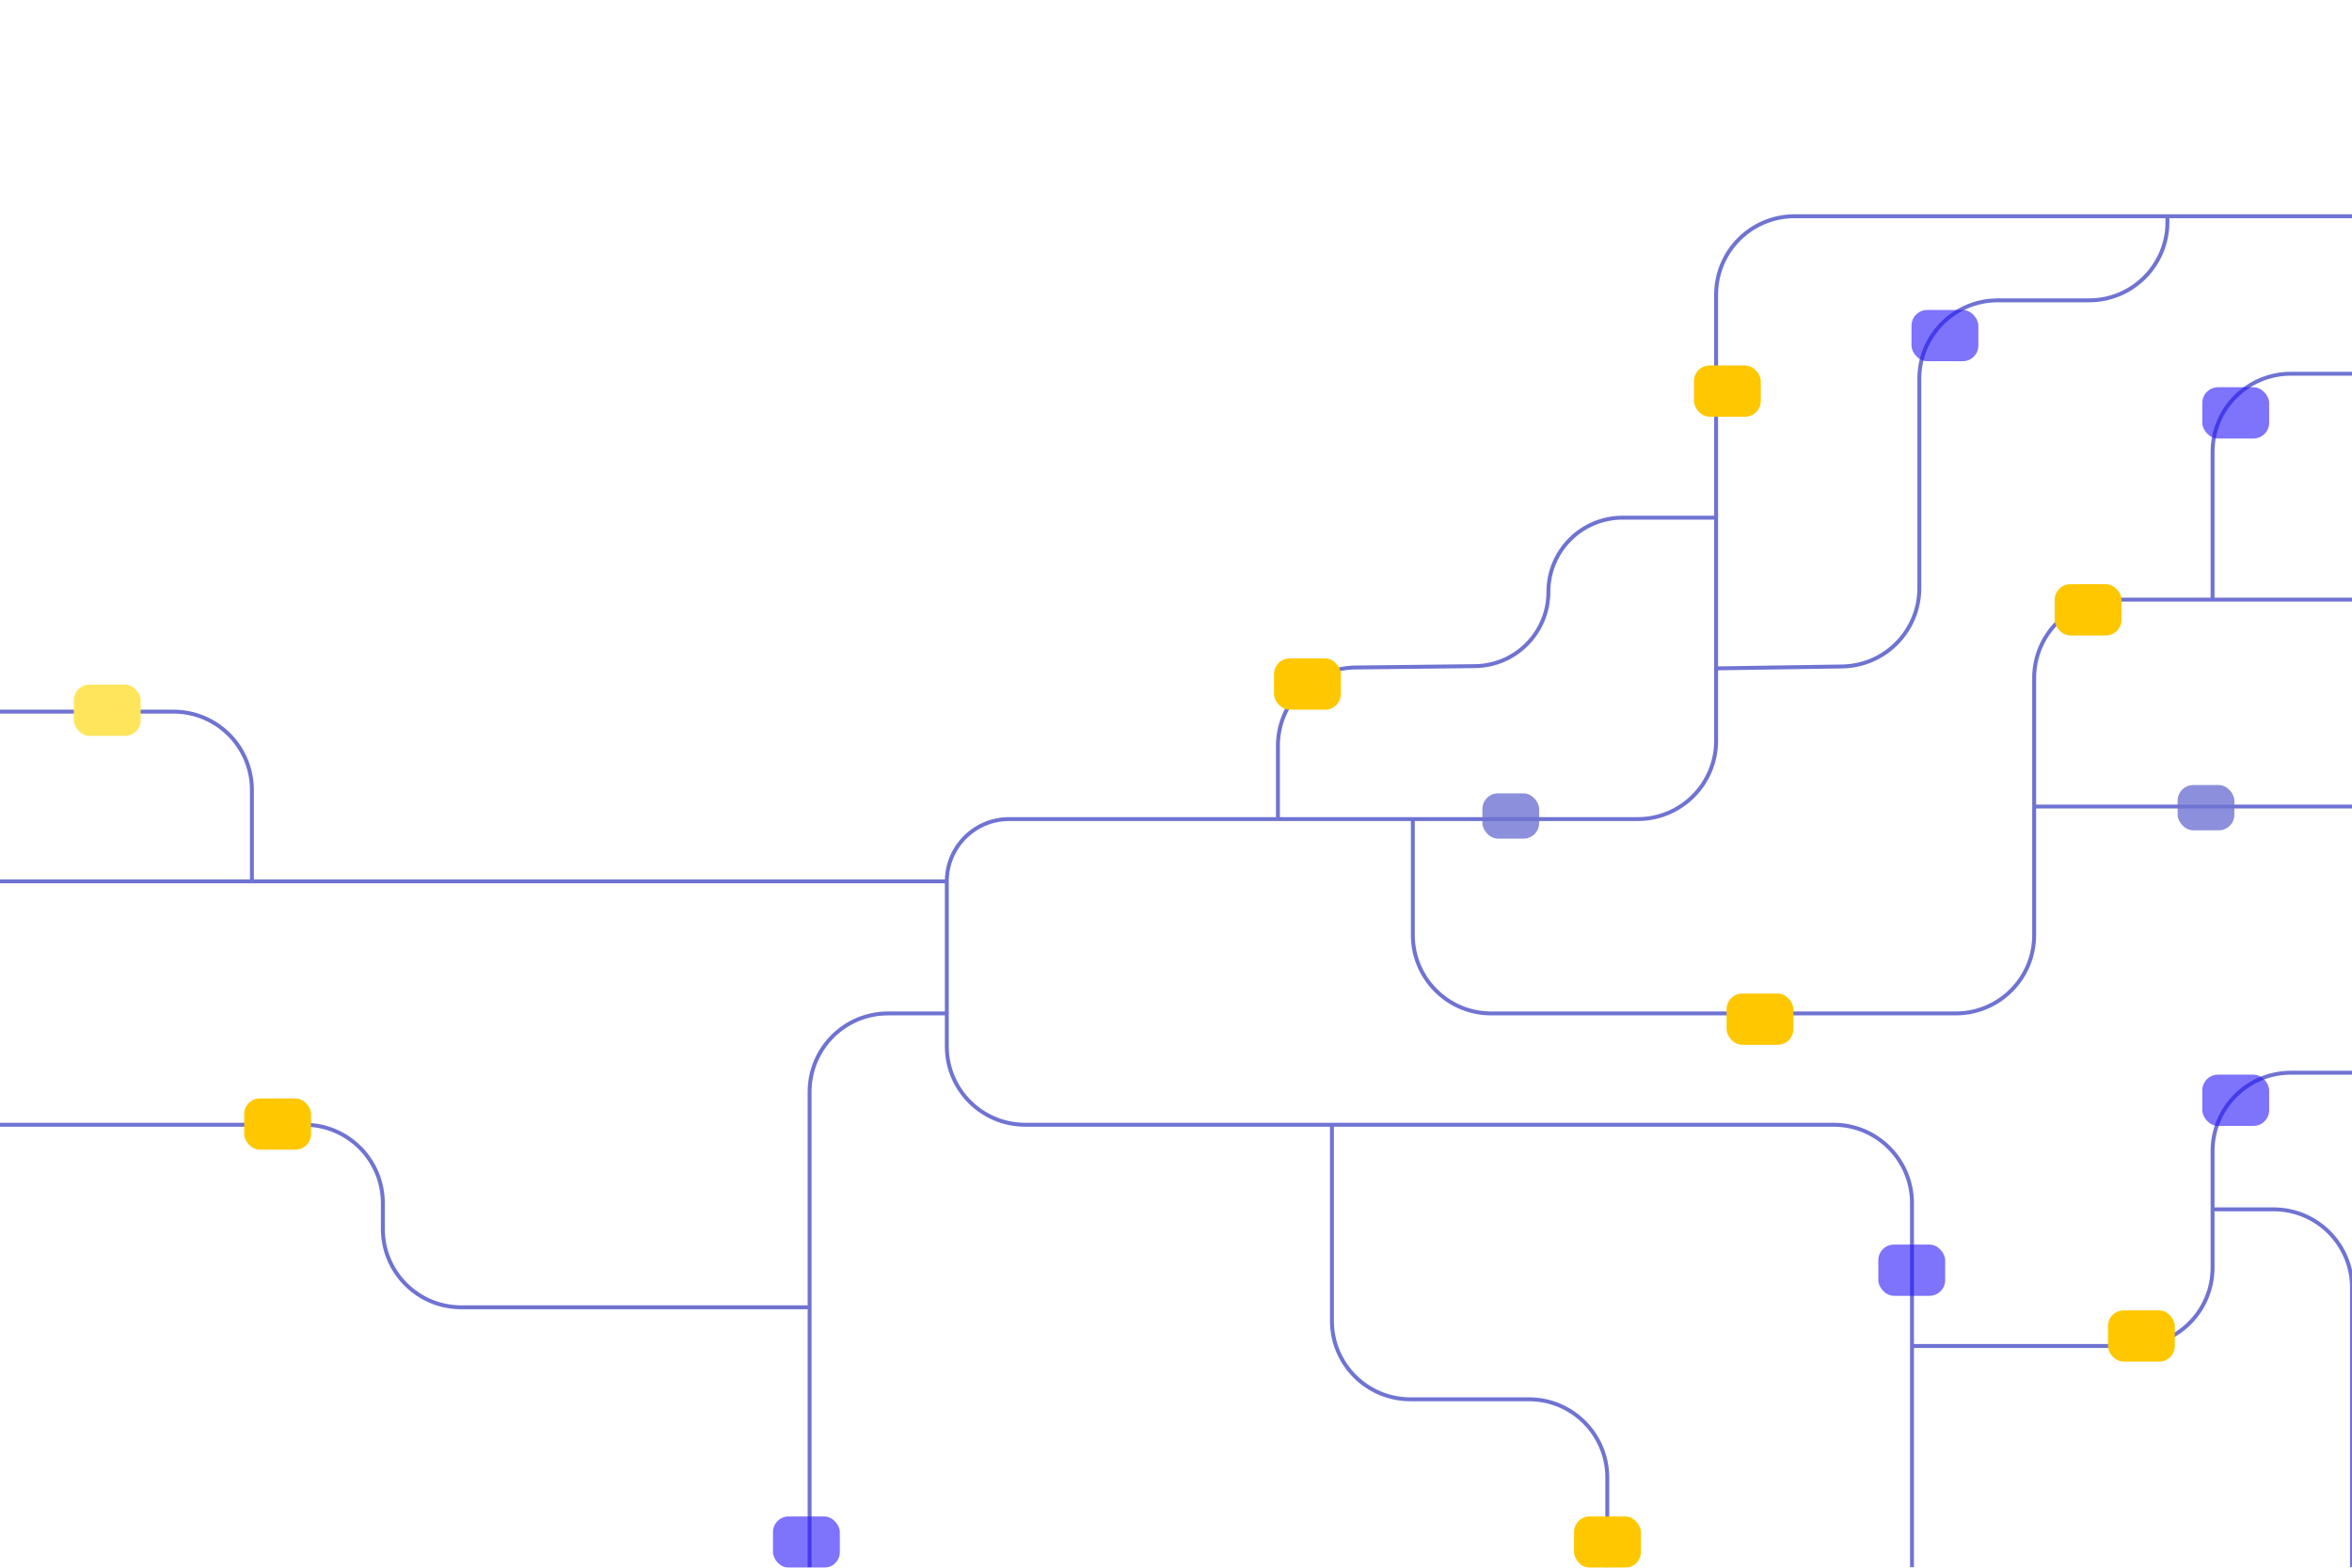 <svg width="600" height="400" viewBox="0 0 600 400" fill="none" xmlns="http://www.w3.org/2000/svg">
<g clip-path="url(#clip0_1_4)">
<path d="M410.025 399.879V377.032C410.025 365.986 401.071 357.032 390.025 357.032H359.78C348.734 357.032 339.78 348.077 339.78 337.032V286.984M600 55.176H552.921M241.534 258.579V266.984C241.534 278.03 250.488 286.984 261.534 286.984H339.78M241.534 258.579H226.532C215.486 258.579 206.532 267.534 206.532 278.579V333.562M241.534 258.579V224.88M206.532 399.879V333.562M206.532 333.562H117.665C106.619 333.562 97.665 324.608 97.665 313.562V306.984C97.665 295.938 88.71 286.984 77.665 286.984H0M339.78 286.984H467.753C478.799 286.984 487.753 295.938 487.753 306.984V343.431M241.534 224.88V224.88C241.534 216.105 248.647 208.992 257.421 208.992H326M241.534 224.88H64.262M0 224.88H64.262M64.262 224.88V201.575C64.262 190.53 55.308 181.575 44.262 181.575H0M360.419 208.992H417.785C428.831 208.992 437.785 200.038 437.785 188.992V170.538M360.419 208.992V238.58C360.419 249.625 369.373 258.579 380.419 258.579H498.919C509.965 258.579 518.919 249.625 518.919 238.579V205.79M360.419 208.992H326M600 153H564.429M564.429 153H538.919C527.873 153 518.919 161.954 518.919 173V205.79M564.429 153V115.357C564.429 104.311 573.383 95.357 584.429 95.357H600M518.919 205.79H600M487.753 399.879V343.431M487.753 343.431H544.429C555.475 343.431 564.429 334.477 564.429 323.431V308.569M600 273.706H584.429C573.383 273.706 564.429 282.66 564.429 293.706V308.569M564.429 308.569H580C591.046 308.569 600 317.523 600 328.569V399.879M437.785 132.084V75.176C437.785 64.13 446.739 55.176 457.785 55.176H552.921M437.785 132.084V170.538M437.785 132.084H413.941C403.48 132.084 395 140.564 395 151.025V151.025C395 161.402 386.651 169.846 376.275 169.965L345.772 170.313C334.816 170.438 326 179.355 326 190.311V208.992M437.785 170.538L469.929 170.05C480.855 169.884 489.625 160.98 489.625 150.052V96.635C489.625 85.59 498.579 76.635 509.625 76.635H532.921C543.966 76.635 552.921 67.681 552.921 56.635V55.176" stroke="#6F73D2"/>
<g filter="url(#filter0_f_1_4)">
<rect x="378.162" y="202.426" width="14.483" height="11.554" rx="4" fill="#6F73D2" fill-opacity="0.8"/>
</g>
<g filter="url(#filter1_f_1_4)">
<rect x="555.512" y="200.308" width="14.483" height="11.554" rx="4" fill="#6F73D2" fill-opacity="0.8"/>
</g>
<g filter="url(#filter2_f_1_4)">
<rect x="197.193" y="386.922" width="17.049" height="13.078" rx="4" fill="#2816F9" fill-opacity="0.6"/>
</g>
<g filter="url(#filter3_f_1_4)">
<rect x="479.163" y="317.554" width="17.049" height="13.078" rx="4" fill="#2816F9" fill-opacity="0.6"/>
</g>
<g filter="url(#filter4_f_1_4)">
<rect x="561.813" y="274.198" width="17.049" height="13.078" rx="4" fill="#2816F9" fill-opacity="0.6"/>
</g>
<g filter="url(#filter5_f_1_4)">
<rect x="487.631" y="79.088" width="17.049" height="13.078" rx="4" fill="#2816F9" fill-opacity="0.6"/>
</g>
<g filter="url(#filter6_f_1_4)">
<rect x="561.813" y="98.806" width="17.049" height="13.078" rx="4" fill="#2816F9" fill-opacity="0.6"/>
</g>
<g filter="url(#filter7_f_1_4)">
<rect x="18.832" y="174.678" width="17.049" height="13.078" rx="4" fill="#FFE55C"/>
</g>
<g filter="url(#filter8_f_1_4)">
<rect x="401.542" y="386.922" width="17.049" height="13.078" rx="4" fill="#FFC700"/>
</g>
<g filter="url(#filter9_f_1_4)">
<rect x="325" y="168" width="17.049" height="13.078" rx="4" fill="#FFC700"/>
</g>
<g filter="url(#filter10_f_1_4)">
<rect x="62.295" y="280.266" width="17.049" height="13.078" rx="4" fill="#FFC700"/>
</g>
<g filter="url(#filter11_f_1_4)">
<rect x="432.131" y="93.251" width="17.049" height="13.078" rx="4" fill="#FFC700"/>
</g>
<g filter="url(#filter12_f_1_4)">
<rect x="524.15" y="149.059" width="17.049" height="13.078" rx="4" fill="#FFC700"/>
</g>
<g filter="url(#filter13_f_1_4)">
<rect x="440.453" y="253.506" width="17.049" height="13.078" rx="4" fill="#FFC700"/>
</g>
<g filter="url(#filter14_f_1_4)">
<rect x="537.751" y="334.35" width="17.049" height="13.078" rx="4" fill="#FFC700"/>
</g>
</g>
<defs>
<filter id="filter0_f_1_4" x="368.162" y="192.426" width="34.483" height="31.554" filterUnits="userSpaceOnUse" color-interpolation-filters="sRGB">
<feFlood flood-opacity="0" result="BackgroundImageFix"/>
<feBlend mode="normal" in="SourceGraphic" in2="BackgroundImageFix" result="shape"/>
<feGaussianBlur stdDeviation="5" result="effect1_foregroundBlur_1_4"/>
</filter>
<filter id="filter1_f_1_4" x="545.512" y="190.308" width="34.483" height="31.554" filterUnits="userSpaceOnUse" color-interpolation-filters="sRGB">
<feFlood flood-opacity="0" result="BackgroundImageFix"/>
<feBlend mode="normal" in="SourceGraphic" in2="BackgroundImageFix" result="shape"/>
<feGaussianBlur stdDeviation="5" result="effect1_foregroundBlur_1_4"/>
</filter>
<filter id="filter2_f_1_4" x="187.193" y="376.922" width="37.049" height="33.078" filterUnits="userSpaceOnUse" color-interpolation-filters="sRGB">
<feFlood flood-opacity="0" result="BackgroundImageFix"/>
<feBlend mode="normal" in="SourceGraphic" in2="BackgroundImageFix" result="shape"/>
<feGaussianBlur stdDeviation="5" result="effect1_foregroundBlur_1_4"/>
</filter>
<filter id="filter3_f_1_4" x="469.163" y="307.554" width="37.049" height="33.078" filterUnits="userSpaceOnUse" color-interpolation-filters="sRGB">
<feFlood flood-opacity="0" result="BackgroundImageFix"/>
<feBlend mode="normal" in="SourceGraphic" in2="BackgroundImageFix" result="shape"/>
<feGaussianBlur stdDeviation="5" result="effect1_foregroundBlur_1_4"/>
</filter>
<filter id="filter4_f_1_4" x="551.813" y="264.198" width="37.049" height="33.078" filterUnits="userSpaceOnUse" color-interpolation-filters="sRGB">
<feFlood flood-opacity="0" result="BackgroundImageFix"/>
<feBlend mode="normal" in="SourceGraphic" in2="BackgroundImageFix" result="shape"/>
<feGaussianBlur stdDeviation="5" result="effect1_foregroundBlur_1_4"/>
</filter>
<filter id="filter5_f_1_4" x="477.631" y="69.088" width="37.049" height="33.078" filterUnits="userSpaceOnUse" color-interpolation-filters="sRGB">
<feFlood flood-opacity="0" result="BackgroundImageFix"/>
<feBlend mode="normal" in="SourceGraphic" in2="BackgroundImageFix" result="shape"/>
<feGaussianBlur stdDeviation="5" result="effect1_foregroundBlur_1_4"/>
</filter>
<filter id="filter6_f_1_4" x="551.813" y="88.806" width="37.049" height="33.078" filterUnits="userSpaceOnUse" color-interpolation-filters="sRGB">
<feFlood flood-opacity="0" result="BackgroundImageFix"/>
<feBlend mode="normal" in="SourceGraphic" in2="BackgroundImageFix" result="shape"/>
<feGaussianBlur stdDeviation="5" result="effect1_foregroundBlur_1_4"/>
</filter>
<filter id="filter7_f_1_4" x="8.832" y="164.678" width="37.049" height="33.078" filterUnits="userSpaceOnUse" color-interpolation-filters="sRGB">
<feFlood flood-opacity="0" result="BackgroundImageFix"/>
<feBlend mode="normal" in="SourceGraphic" in2="BackgroundImageFix" result="shape"/>
<feGaussianBlur stdDeviation="5" result="effect1_foregroundBlur_1_4"/>
</filter>
<filter id="filter8_f_1_4" x="391.542" y="376.922" width="37.049" height="33.078" filterUnits="userSpaceOnUse" color-interpolation-filters="sRGB">
<feFlood flood-opacity="0" result="BackgroundImageFix"/>
<feBlend mode="normal" in="SourceGraphic" in2="BackgroundImageFix" result="shape"/>
<feGaussianBlur stdDeviation="5" result="effect1_foregroundBlur_1_4"/>
</filter>
<filter id="filter9_f_1_4" x="315" y="158" width="37.049" height="33.078" filterUnits="userSpaceOnUse" color-interpolation-filters="sRGB">
<feFlood flood-opacity="0" result="BackgroundImageFix"/>
<feBlend mode="normal" in="SourceGraphic" in2="BackgroundImageFix" result="shape"/>
<feGaussianBlur stdDeviation="5" result="effect1_foregroundBlur_1_4"/>
</filter>
<filter id="filter10_f_1_4" x="52.295" y="270.266" width="37.049" height="33.078" filterUnits="userSpaceOnUse" color-interpolation-filters="sRGB">
<feFlood flood-opacity="0" result="BackgroundImageFix"/>
<feBlend mode="normal" in="SourceGraphic" in2="BackgroundImageFix" result="shape"/>
<feGaussianBlur stdDeviation="5" result="effect1_foregroundBlur_1_4"/>
</filter>
<filter id="filter11_f_1_4" x="422.131" y="83.251" width="37.049" height="33.078" filterUnits="userSpaceOnUse" color-interpolation-filters="sRGB">
<feFlood flood-opacity="0" result="BackgroundImageFix"/>
<feBlend mode="normal" in="SourceGraphic" in2="BackgroundImageFix" result="shape"/>
<feGaussianBlur stdDeviation="5" result="effect1_foregroundBlur_1_4"/>
</filter>
<filter id="filter12_f_1_4" x="514.15" y="139.059" width="37.049" height="33.078" filterUnits="userSpaceOnUse" color-interpolation-filters="sRGB">
<feFlood flood-opacity="0" result="BackgroundImageFix"/>
<feBlend mode="normal" in="SourceGraphic" in2="BackgroundImageFix" result="shape"/>
<feGaussianBlur stdDeviation="5" result="effect1_foregroundBlur_1_4"/>
</filter>
<filter id="filter13_f_1_4" x="430.453" y="243.506" width="37.049" height="33.078" filterUnits="userSpaceOnUse" color-interpolation-filters="sRGB">
<feFlood flood-opacity="0" result="BackgroundImageFix"/>
<feBlend mode="normal" in="SourceGraphic" in2="BackgroundImageFix" result="shape"/>
<feGaussianBlur stdDeviation="5" result="effect1_foregroundBlur_1_4"/>
</filter>
<filter id="filter14_f_1_4" x="527.751" y="324.35" width="37.049" height="33.078" filterUnits="userSpaceOnUse" color-interpolation-filters="sRGB">
<feFlood flood-opacity="0" result="BackgroundImageFix"/>
<feBlend mode="normal" in="SourceGraphic" in2="BackgroundImageFix" result="shape"/>
<feGaussianBlur stdDeviation="5" result="effect1_foregroundBlur_1_4"/>
</filter>
<clipPath id="clip0_1_4">
<rect width="600" height="400" fill="white"/>
</clipPath>
</defs>
</svg>
